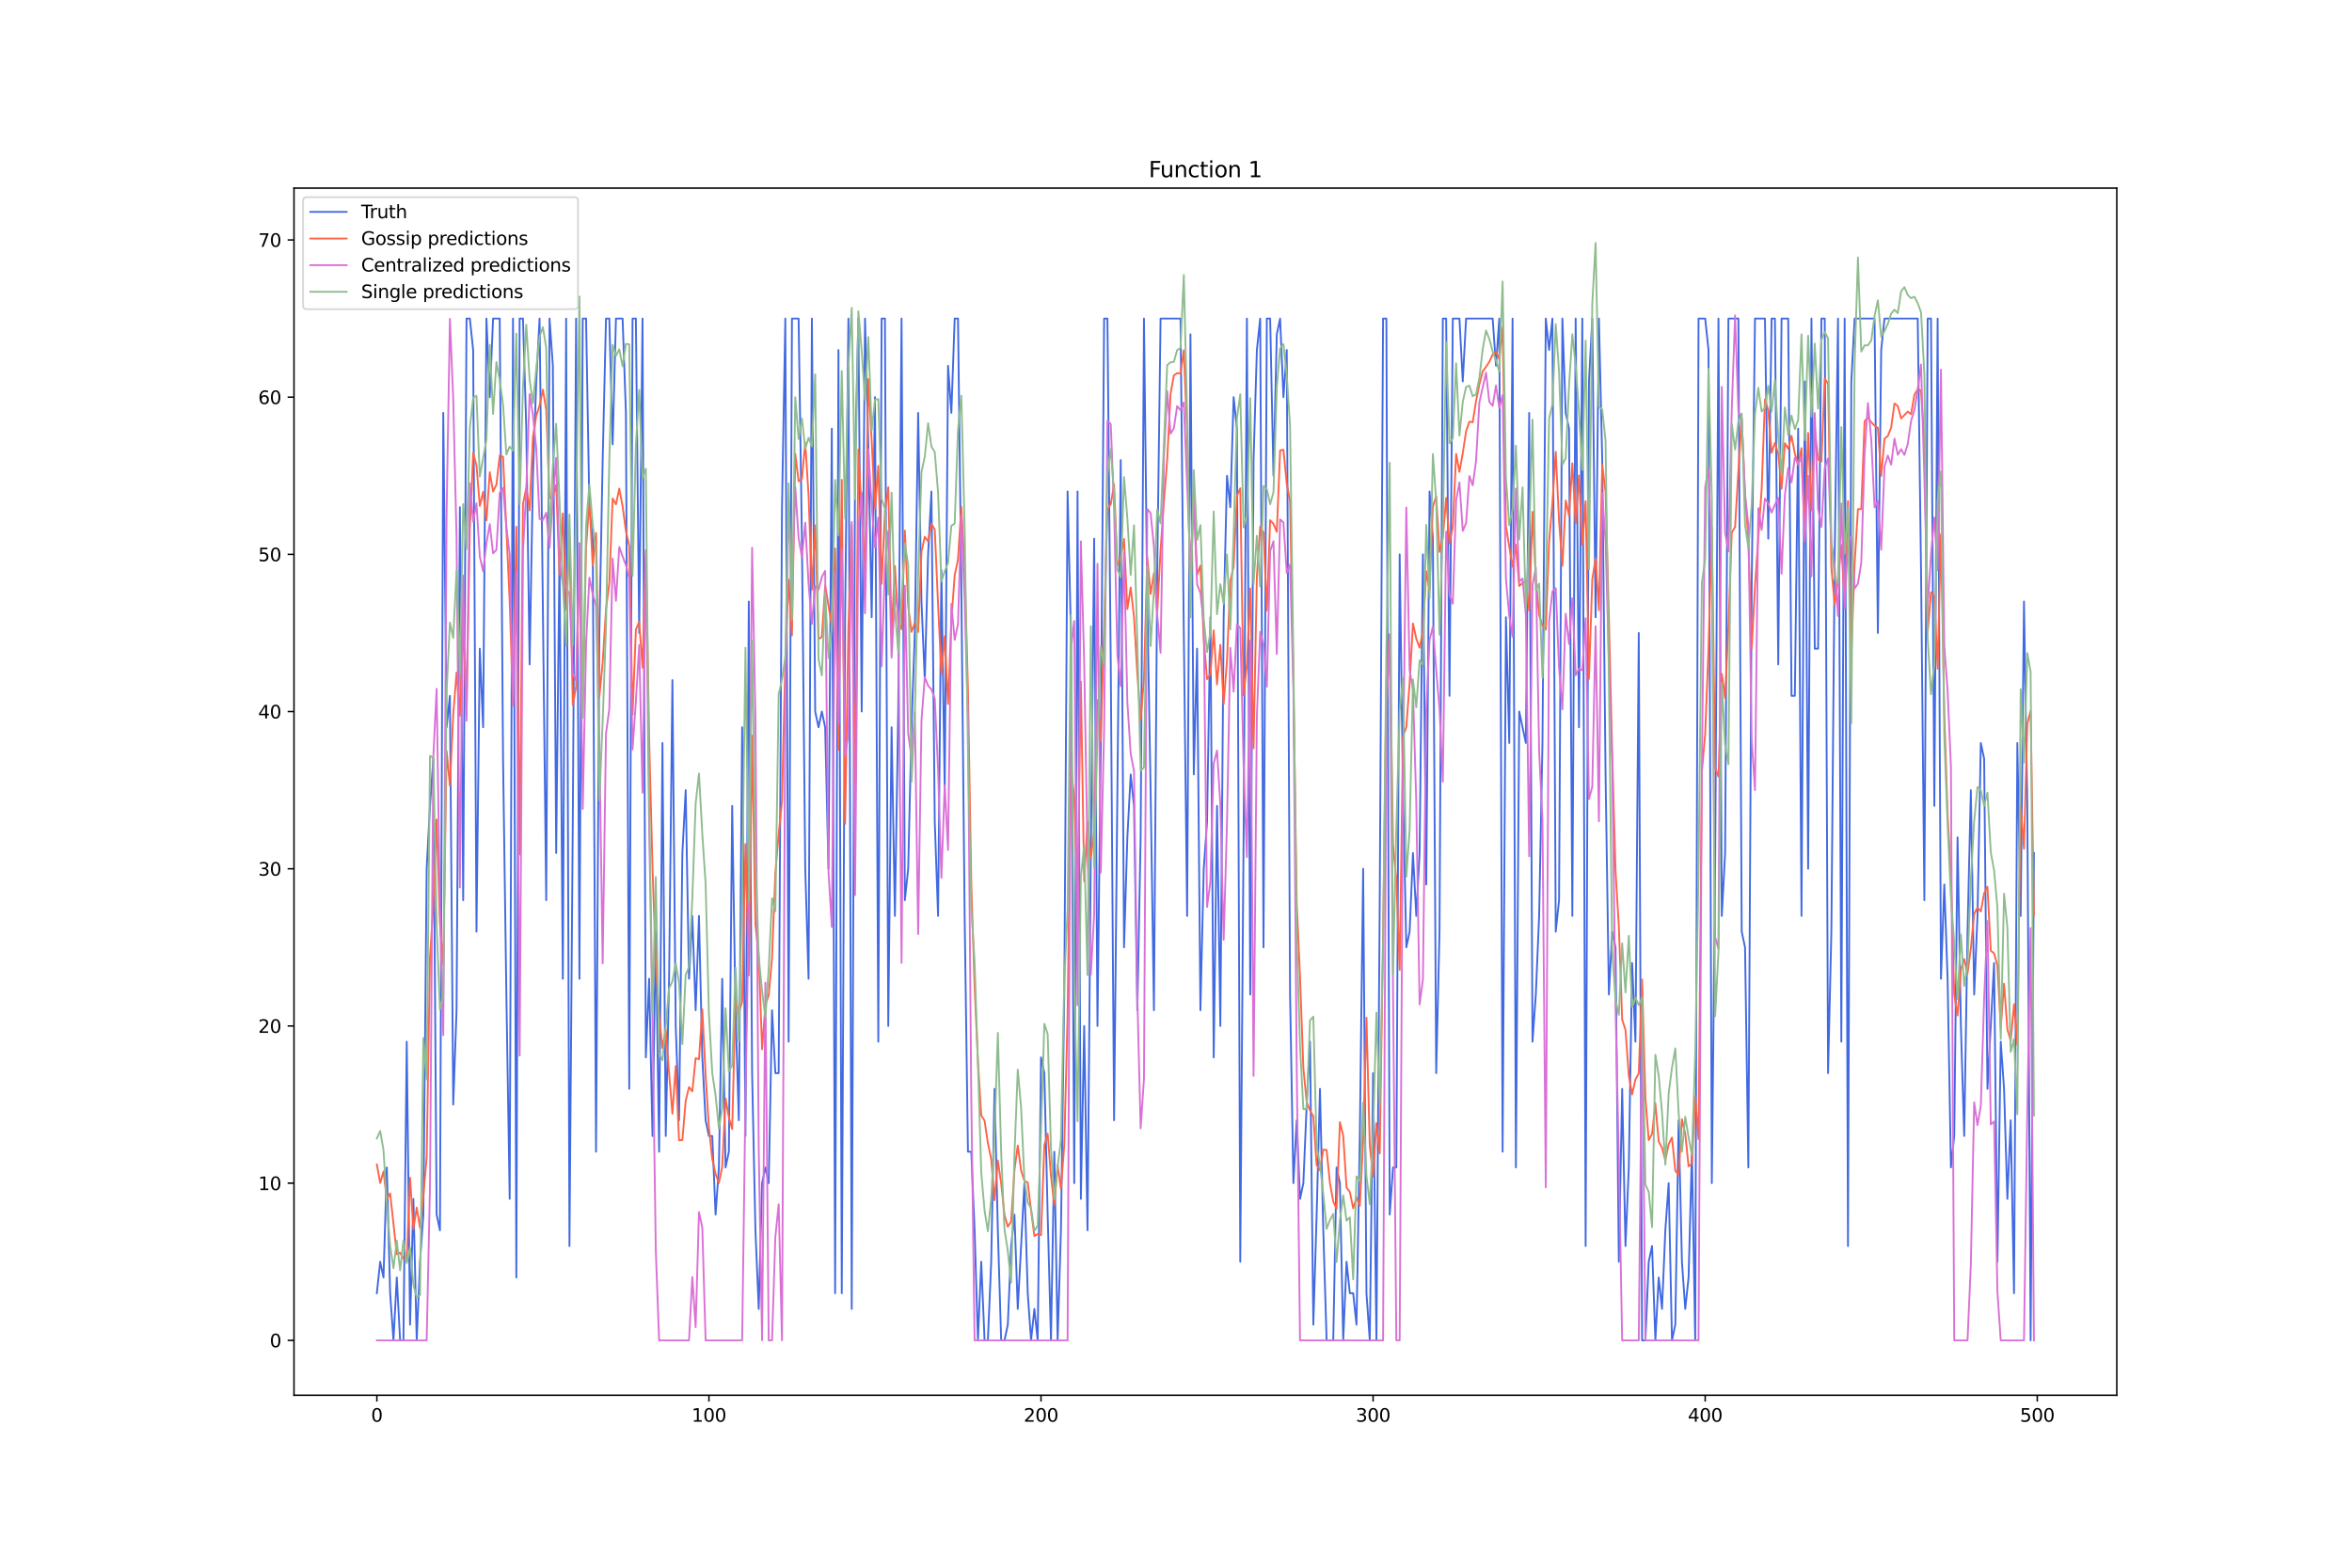 <?xml version="1.0" encoding="utf-8" standalone="no"?>
<!DOCTYPE svg PUBLIC "-//W3C//DTD SVG 1.1//EN"
  "http://www.w3.org/Graphics/SVG/1.1/DTD/svg11.dtd">
<svg xmlns:xlink="http://www.w3.org/1999/xlink" width="1296pt" height="864pt" viewBox="0 0 1296 864" xmlns="http://www.w3.org/2000/svg" version="1.1">
 <defs>
  <style type="text/css">*{stroke-linejoin: round; stroke-linecap: butt}</style>
 </defs>
 <g id="figure_1">
  <g id="patch_1">
   <path d="M 0 864 
L 1296 864 
L 1296 0 
L 0 0 
z
" style="fill: #ffffff"/>
  </g>
  <g id="axes_1">
   <g id="patch_2">
    <path d="M 162 768.96 
L 1166.4 768.96 
L 1166.4 103.68 
L 162 103.68 
z
" style="fill: #ffffff"/>
   </g>
   <g id="matplotlib.axis_1">
    <g id="xtick_1">
     <g id="line2d_1">
      <defs>
       <path id="mdcaf0f4204" d="M 0 0 
L 0 3.5 
" style="stroke: #000000; stroke-width: 0.8"/>
      </defs>
      <g>
       <use xlink:href="#mdcaf0f4204" x="207.655" y="768.96" style="stroke: #000000; stroke-width: 0.8"/>
      </g>
     </g>
     <g id="text_1">
      <!-- 0 -->
      <g transform="translate(204.473 783.558) scale(0.1 -0.1)">
       <defs>
        <path id="DejaVuSans-30" d="M 2034 4250 
Q 1547 4250 1301 3770 
Q 1056 3291 1056 2328 
Q 1056 1369 1301 889 
Q 1547 409 2034 409 
Q 2525 409 2770 889 
Q 3016 1369 3016 2328 
Q 3016 3291 2770 3770 
Q 2525 4250 2034 4250 
z
M 2034 4750 
Q 2819 4750 3233 4129 
Q 3647 3509 3647 2328 
Q 3647 1150 3233 529 
Q 2819 -91 2034 -91 
Q 1250 -91 836 529 
Q 422 1150 422 2328 
Q 422 3509 836 4129 
Q 1250 4750 2034 4750 
z
" transform="scale(0.016)"/>
       </defs>
       <use xlink:href="#DejaVuSans-30"/>
      </g>
     </g>
    </g>
    <g id="xtick_2">
     <g id="line2d_2">
      <g>
       <use xlink:href="#mdcaf0f4204" x="390.639" y="768.96" style="stroke: #000000; stroke-width: 0.8"/>
      </g>
     </g>
     <g id="text_2">
      <!-- 100 -->
      <g transform="translate(381.095 783.558) scale(0.1 -0.1)">
       <defs>
        <path id="DejaVuSans-31" d="M 794 531 
L 1825 531 
L 1825 4091 
L 703 3866 
L 703 4441 
L 1819 4666 
L 2450 4666 
L 2450 531 
L 3481 531 
L 3481 0 
L 794 0 
L 794 531 
z
" transform="scale(0.016)"/>
       </defs>
       <use xlink:href="#DejaVuSans-31"/>
       <use xlink:href="#DejaVuSans-30" x="63.623"/>
       <use xlink:href="#DejaVuSans-30" x="127.246"/>
      </g>
     </g>
    </g>
    <g id="xtick_3">
     <g id="line2d_3">
      <g>
       <use xlink:href="#mdcaf0f4204" x="573.623" y="768.96" style="stroke: #000000; stroke-width: 0.8"/>
      </g>
     </g>
     <g id="text_3">
      <!-- 200 -->
      <g transform="translate(564.079 783.558) scale(0.1 -0.1)">
       <defs>
        <path id="DejaVuSans-32" d="M 1228 531 
L 3431 531 
L 3431 0 
L 469 0 
L 469 531 
Q 828 903 1448 1529 
Q 2069 2156 2228 2338 
Q 2531 2678 2651 2914 
Q 2772 3150 2772 3378 
Q 2772 3750 2511 3984 
Q 2250 4219 1831 4219 
Q 1534 4219 1204 4116 
Q 875 4013 500 3803 
L 500 4441 
Q 881 4594 1212 4672 
Q 1544 4750 1819 4750 
Q 2544 4750 2975 4387 
Q 3406 4025 3406 3419 
Q 3406 3131 3298 2873 
Q 3191 2616 2906 2266 
Q 2828 2175 2409 1742 
Q 1991 1309 1228 531 
z
" transform="scale(0.016)"/>
       </defs>
       <use xlink:href="#DejaVuSans-32"/>
       <use xlink:href="#DejaVuSans-30" x="63.623"/>
       <use xlink:href="#DejaVuSans-30" x="127.246"/>
      </g>
     </g>
    </g>
    <g id="xtick_4">
     <g id="line2d_4">
      <g>
       <use xlink:href="#mdcaf0f4204" x="756.607" y="768.96" style="stroke: #000000; stroke-width: 0.8"/>
      </g>
     </g>
     <g id="text_4">
      <!-- 300 -->
      <g transform="translate(747.063 783.558) scale(0.1 -0.1)">
       <defs>
        <path id="DejaVuSans-33" d="M 2597 2516 
Q 3050 2419 3304 2112 
Q 3559 1806 3559 1356 
Q 3559 666 3084 287 
Q 2609 -91 1734 -91 
Q 1441 -91 1130 -33 
Q 819 25 488 141 
L 488 750 
Q 750 597 1062 519 
Q 1375 441 1716 441 
Q 2309 441 2620 675 
Q 2931 909 2931 1356 
Q 2931 1769 2642 2001 
Q 2353 2234 1838 2234 
L 1294 2234 
L 1294 2753 
L 1863 2753 
Q 2328 2753 2575 2939 
Q 2822 3125 2822 3475 
Q 2822 3834 2567 4026 
Q 2313 4219 1838 4219 
Q 1578 4219 1281 4162 
Q 984 4106 628 3988 
L 628 4550 
Q 988 4650 1302 4700 
Q 1616 4750 1894 4750 
Q 2613 4750 3031 4423 
Q 3450 4097 3450 3541 
Q 3450 3153 3228 2886 
Q 3006 2619 2597 2516 
z
" transform="scale(0.016)"/>
       </defs>
       <use xlink:href="#DejaVuSans-33"/>
       <use xlink:href="#DejaVuSans-30" x="63.623"/>
       <use xlink:href="#DejaVuSans-30" x="127.246"/>
      </g>
     </g>
    </g>
    <g id="xtick_5">
     <g id="line2d_5">
      <g>
       <use xlink:href="#mdcaf0f4204" x="939.591" y="768.96" style="stroke: #000000; stroke-width: 0.8"/>
      </g>
     </g>
     <g id="text_5">
      <!-- 400 -->
      <g transform="translate(930.047 783.558) scale(0.1 -0.1)">
       <defs>
        <path id="DejaVuSans-34" d="M 2419 4116 
L 825 1625 
L 2419 1625 
L 2419 4116 
z
M 2253 4666 
L 3047 4666 
L 3047 1625 
L 3713 1625 
L 3713 1100 
L 3047 1100 
L 3047 0 
L 2419 0 
L 2419 1100 
L 313 1100 
L 313 1709 
L 2253 4666 
z
" transform="scale(0.016)"/>
       </defs>
       <use xlink:href="#DejaVuSans-34"/>
       <use xlink:href="#DejaVuSans-30" x="63.623"/>
       <use xlink:href="#DejaVuSans-30" x="127.246"/>
      </g>
     </g>
    </g>
    <g id="xtick_6">
     <g id="line2d_6">
      <g>
       <use xlink:href="#mdcaf0f4204" x="1122.575" y="768.96" style="stroke: #000000; stroke-width: 0.8"/>
      </g>
     </g>
     <g id="text_6">
      <!-- 500 -->
      <g transform="translate(1113.032 783.558) scale(0.1 -0.1)">
       <defs>
        <path id="DejaVuSans-35" d="M 691 4666 
L 3169 4666 
L 3169 4134 
L 1269 4134 
L 1269 2991 
Q 1406 3038 1543 3061 
Q 1681 3084 1819 3084 
Q 2600 3084 3056 2656 
Q 3513 2228 3513 1497 
Q 3513 744 3044 326 
Q 2575 -91 1722 -91 
Q 1428 -91 1123 -41 
Q 819 9 494 109 
L 494 744 
Q 775 591 1075 516 
Q 1375 441 1709 441 
Q 2250 441 2565 725 
Q 2881 1009 2881 1497 
Q 2881 1984 2565 2268 
Q 2250 2553 1709 2553 
Q 1456 2553 1204 2497 
Q 953 2441 691 2322 
L 691 4666 
z
" transform="scale(0.016)"/>
       </defs>
       <use xlink:href="#DejaVuSans-35"/>
       <use xlink:href="#DejaVuSans-30" x="63.623"/>
       <use xlink:href="#DejaVuSans-30" x="127.246"/>
      </g>
     </g>
    </g>
   </g>
   <g id="matplotlib.axis_2">
    <g id="ytick_1">
     <g id="line2d_7">
      <defs>
       <path id="m1d6c74bc2e" d="M 0 0 
L -3.5 0 
" style="stroke: #000000; stroke-width: 0.8"/>
      </defs>
      <g>
       <use xlink:href="#m1d6c74bc2e" x="162" y="738.72" style="stroke: #000000; stroke-width: 0.8"/>
      </g>
     </g>
     <g id="text_7">
      <!-- 0 -->
      <g transform="translate(148.637 742.519) scale(0.1 -0.1)">
       <use xlink:href="#DejaVuSans-30"/>
      </g>
     </g>
    </g>
    <g id="ytick_2">
     <g id="line2d_8">
      <g>
       <use xlink:href="#m1d6c74bc2e" x="162" y="652.081" style="stroke: #000000; stroke-width: 0.8"/>
      </g>
     </g>
     <g id="text_8">
      <!-- 10 -->
      <g transform="translate(142.275 655.88) scale(0.1 -0.1)">
       <use xlink:href="#DejaVuSans-31"/>
       <use xlink:href="#DejaVuSans-30" x="63.623"/>
      </g>
     </g>
    </g>
    <g id="ytick_3">
     <g id="line2d_9">
      <g>
       <use xlink:href="#m1d6c74bc2e" x="162" y="565.442" style="stroke: #000000; stroke-width: 0.8"/>
      </g>
     </g>
     <g id="text_9">
      <!-- 20 -->
      <g transform="translate(142.275 569.241) scale(0.1 -0.1)">
       <use xlink:href="#DejaVuSans-32"/>
       <use xlink:href="#DejaVuSans-30" x="63.623"/>
      </g>
     </g>
    </g>
    <g id="ytick_4">
     <g id="line2d_10">
      <g>
       <use xlink:href="#m1d6c74bc2e" x="162" y="478.803" style="stroke: #000000; stroke-width: 0.8"/>
      </g>
     </g>
     <g id="text_10">
      <!-- 30 -->
      <g transform="translate(142.275 482.602) scale(0.1 -0.1)">
       <use xlink:href="#DejaVuSans-33"/>
       <use xlink:href="#DejaVuSans-30" x="63.623"/>
      </g>
     </g>
    </g>
    <g id="ytick_5">
     <g id="line2d_11">
      <g>
       <use xlink:href="#m1d6c74bc2e" x="162" y="392.164" style="stroke: #000000; stroke-width: 0.8"/>
      </g>
     </g>
     <g id="text_11">
      <!-- 40 -->
      <g transform="translate(142.275 395.963) scale(0.1 -0.1)">
       <use xlink:href="#DejaVuSans-34"/>
       <use xlink:href="#DejaVuSans-30" x="63.623"/>
      </g>
     </g>
    </g>
    <g id="ytick_6">
     <g id="line2d_12">
      <g>
       <use xlink:href="#m1d6c74bc2e" x="162" y="305.525" style="stroke: #000000; stroke-width: 0.8"/>
      </g>
     </g>
     <g id="text_12">
      <!-- 50 -->
      <g transform="translate(142.275 309.324) scale(0.1 -0.1)">
       <use xlink:href="#DejaVuSans-35"/>
       <use xlink:href="#DejaVuSans-30" x="63.623"/>
      </g>
     </g>
    </g>
    <g id="ytick_7">
     <g id="line2d_13">
      <g>
       <use xlink:href="#m1d6c74bc2e" x="162" y="218.886" style="stroke: #000000; stroke-width: 0.8"/>
      </g>
     </g>
     <g id="text_13">
      <!-- 60 -->
      <g transform="translate(142.275 222.685) scale(0.1 -0.1)">
       <defs>
        <path id="DejaVuSans-36" d="M 2113 2584 
Q 1688 2584 1439 2293 
Q 1191 2003 1191 1497 
Q 1191 994 1439 701 
Q 1688 409 2113 409 
Q 2538 409 2786 701 
Q 3034 994 3034 1497 
Q 3034 2003 2786 2293 
Q 2538 2584 2113 2584 
z
M 3366 4563 
L 3366 3988 
Q 3128 4100 2886 4159 
Q 2644 4219 2406 4219 
Q 1781 4219 1451 3797 
Q 1122 3375 1075 2522 
Q 1259 2794 1537 2939 
Q 1816 3084 2150 3084 
Q 2853 3084 3261 2657 
Q 3669 2231 3669 1497 
Q 3669 778 3244 343 
Q 2819 -91 2113 -91 
Q 1303 -91 875 529 
Q 447 1150 447 2328 
Q 447 3434 972 4092 
Q 1497 4750 2381 4750 
Q 2619 4750 2861 4703 
Q 3103 4656 3366 4563 
z
" transform="scale(0.016)"/>
       </defs>
       <use xlink:href="#DejaVuSans-36"/>
       <use xlink:href="#DejaVuSans-30" x="63.623"/>
      </g>
     </g>
    </g>
    <g id="ytick_8">
     <g id="line2d_14">
      <g>
       <use xlink:href="#m1d6c74bc2e" x="162" y="132.247" style="stroke: #000000; stroke-width: 0.8"/>
      </g>
     </g>
     <g id="text_14">
      <!-- 70 -->
      <g transform="translate(142.275 136.046) scale(0.1 -0.1)">
       <defs>
        <path id="DejaVuSans-37" d="M 525 4666 
L 3525 4666 
L 3525 4397 
L 1831 0 
L 1172 0 
L 2766 4134 
L 525 4134 
L 525 4666 
z
" transform="scale(0.016)"/>
       </defs>
       <use xlink:href="#DejaVuSans-37"/>
       <use xlink:href="#DejaVuSans-30" x="63.623"/>
      </g>
     </g>
    </g>
   </g>
   <g id="line2d_15">
    <path d="M 207.655 712.728 
L 209.484 695.4 
L 211.314 704.064 
L 213.144 643.417 
L 214.974 712.728 
L 216.804 738.72 
L 218.634 704.064 
L 220.463 738.72 
L 222.293 738.72 
L 224.123 574.106 
L 225.953 730.056 
L 227.783 660.745 
L 229.613 738.72 
L 231.442 695.4 
L 233.272 669.409 
L 235.102 478.803 
L 236.932 444.147 
L 238.762 418.156 
L 240.592 669.409 
L 242.422 678.073 
L 244.251 227.55 
L 246.081 400.828 
L 247.911 383.5 
L 249.741 608.761 
L 251.571 556.778 
L 253.401 279.533 
L 255.23 496.131 
L 257.06 175.566 
L 258.89 175.566 
L 260.72 192.894 
L 262.55 513.459 
L 264.38 357.508 
L 266.209 400.828 
L 268.039 175.566 
L 269.869 218.886 
L 271.699 175.566 
L 275.359 175.566 
L 277.189 418.156 
L 279.018 548.114 
L 280.848 660.745 
L 282.678 175.566 
L 284.508 704.064 
L 286.338 175.566 
L 288.168 175.566 
L 289.997 236.214 
L 291.827 366.172 
L 293.657 262.205 
L 295.487 210.222 
L 297.317 175.566 
L 300.976 496.131 
L 302.806 175.566 
L 304.636 201.558 
L 306.466 470.139 
L 308.296 305.525 
L 310.126 539.45 
L 311.956 175.566 
L 313.785 686.737 
L 315.615 452.811 
L 317.445 175.566 
L 319.275 539.45 
L 321.105 175.566 
L 322.935 175.566 
L 324.764 279.533 
L 326.594 296.861 
L 328.424 634.753 
L 330.254 348.844 
L 332.084 253.541 
L 333.914 175.566 
L 335.743 175.566 
L 337.573 244.878 
L 339.403 175.566 
L 343.063 175.566 
L 344.893 227.55 
L 346.723 600.098 
L 348.552 175.566 
L 350.382 175.566 
L 352.212 348.844 
L 354.042 175.566 
L 355.872 582.77 
L 357.702 539.45 
L 359.531 626.089 
L 361.361 513.459 
L 363.191 634.753 
L 365.021 409.492 
L 366.851 626.089 
L 368.681 539.45 
L 370.51 374.836 
L 372.34 565.442 
L 374.17 617.425 
L 376 470.139 
L 377.83 435.483 
L 379.66 539.45 
L 381.489 504.795 
L 383.319 556.778 
L 385.149 504.795 
L 386.979 582.77 
L 388.809 617.425 
L 390.639 626.089 
L 392.469 626.089 
L 394.298 669.409 
L 396.128 643.417 
L 397.958 539.45 
L 399.788 643.417 
L 401.618 634.753 
L 403.448 444.147 
L 405.277 556.778 
L 407.107 617.425 
L 408.937 400.828 
L 410.767 626.089 
L 412.597 331.517 
L 414.427 591.434 
L 416.256 678.073 
L 418.086 721.392 
L 419.916 652.081 
L 421.746 643.417 
L 423.576 652.081 
L 425.406 556.778 
L 427.236 591.434 
L 429.065 591.434 
L 430.895 279.533 
L 432.725 175.566 
L 434.555 574.106 
L 436.385 175.566 
L 440.044 175.566 
L 441.874 296.861 
L 443.704 478.803 
L 445.534 539.45 
L 447.364 175.566 
L 449.194 392.164 
L 451.023 400.828 
L 452.853 392.164 
L 454.683 400.828 
L 456.513 478.803 
L 458.343 236.214 
L 460.173 712.728 
L 462.003 192.894 
L 463.832 712.728 
L 465.662 340.18 
L 467.492 175.566 
L 469.322 721.392 
L 471.152 253.541 
L 472.982 175.566 
L 474.811 392.164 
L 476.641 175.566 
L 478.471 244.878 
L 480.301 340.18 
L 482.131 218.886 
L 483.961 574.106 
L 485.79 175.566 
L 487.62 175.566 
L 489.45 565.442 
L 491.28 400.828 
L 493.11 504.795 
L 494.94 392.164 
L 496.77 175.566 
L 498.599 496.131 
L 500.429 478.803 
L 502.259 400.828 
L 504.089 348.844 
L 505.919 227.55 
L 507.749 331.517 
L 509.578 374.836 
L 511.408 305.525 
L 513.238 270.869 
L 515.068 452.811 
L 516.898 504.795 
L 518.728 314.189 
L 520.557 435.483 
L 522.387 201.558 
L 524.217 227.55 
L 526.047 175.566 
L 527.877 175.566 
L 529.707 322.853 
L 531.536 504.795 
L 533.366 634.753 
L 535.196 634.753 
L 537.026 678.073 
L 538.856 738.72 
L 540.686 695.4 
L 542.516 738.72 
L 544.345 738.72 
L 546.175 695.4 
L 548.005 600.098 
L 549.835 678.073 
L 551.665 738.72 
L 553.495 738.72 
L 555.324 730.056 
L 557.154 686.737 
L 558.984 669.409 
L 560.814 721.392 
L 564.474 652.081 
L 566.303 712.728 
L 568.133 738.72 
L 569.963 721.392 
L 571.793 738.72 
L 573.623 582.77 
L 575.453 591.434 
L 577.283 669.409 
L 579.112 738.72 
L 580.942 634.753 
L 582.772 738.72 
L 584.602 678.073 
L 586.432 548.114 
L 588.262 270.869 
L 590.091 348.844 
L 591.921 652.081 
L 593.751 270.869 
L 595.581 660.745 
L 597.411 565.442 
L 599.241 678.073 
L 601.07 470.139 
L 602.9 296.861 
L 604.73 565.442 
L 606.56 409.492 
L 608.39 175.566 
L 610.22 175.566 
L 612.05 366.172 
L 613.879 617.425 
L 617.539 253.541 
L 619.369 522.122 
L 621.199 461.475 
L 623.029 426.819 
L 624.858 444.147 
L 626.688 556.778 
L 628.518 461.475 
L 630.348 175.566 
L 632.178 331.517 
L 634.008 435.483 
L 635.837 556.778 
L 637.667 314.189 
L 639.497 175.566 
L 650.476 175.566 
L 652.306 348.844 
L 654.136 504.795 
L 655.966 184.23 
L 657.796 426.819 
L 659.625 357.508 
L 661.455 556.778 
L 663.285 478.803 
L 665.115 452.811 
L 666.945 340.18 
L 668.775 582.77 
L 670.604 444.147 
L 672.434 565.442 
L 674.264 340.18 
L 676.094 262.205 
L 677.924 279.533 
L 679.754 218.886 
L 681.583 236.214 
L 683.413 695.4 
L 685.243 461.475 
L 687.073 175.566 
L 688.903 548.114 
L 690.733 253.541 
L 692.563 192.894 
L 694.392 175.566 
L 696.222 522.122 
L 698.052 175.566 
L 699.882 175.566 
L 701.712 262.205 
L 703.542 184.23 
L 705.371 175.566 
L 707.201 218.886 
L 709.031 192.894 
L 710.861 548.114 
L 712.691 652.081 
L 714.521 617.425 
L 716.35 660.745 
L 718.18 652.081 
L 720.01 608.761 
L 721.84 574.106 
L 723.67 730.056 
L 725.5 669.409 
L 727.33 600.098 
L 729.159 678.073 
L 730.989 738.72 
L 734.649 738.72 
L 736.479 643.417 
L 738.309 652.081 
L 740.138 738.72 
L 741.968 695.4 
L 743.798 712.728 
L 745.628 712.728 
L 747.458 730.056 
L 749.288 626.089 
L 751.117 478.803 
L 752.947 712.728 
L 754.777 738.72 
L 756.607 591.434 
L 758.437 738.72 
L 760.267 496.131 
L 762.097 175.566 
L 763.926 175.566 
L 765.756 669.409 
L 767.586 643.417 
L 769.416 643.417 
L 771.246 305.525 
L 773.076 435.483 
L 774.905 522.122 
L 776.735 513.459 
L 778.565 470.139 
L 780.395 504.795 
L 782.225 470.139 
L 784.055 305.525 
L 785.884 487.467 
L 787.714 270.869 
L 789.544 296.861 
L 791.374 591.434 
L 793.204 513.459 
L 795.034 175.566 
L 796.864 175.566 
L 798.693 383.5 
L 800.523 175.566 
L 804.183 175.566 
L 806.013 210.222 
L 807.843 175.566 
L 822.481 175.566 
L 824.311 201.558 
L 826.141 175.566 
L 827.971 634.753 
L 829.801 340.18 
L 831.63 409.492 
L 833.46 175.566 
L 835.29 643.417 
L 837.12 392.164 
L 840.78 409.492 
L 842.61 227.55 
L 844.439 574.106 
L 846.269 548.114 
L 848.099 504.795 
L 849.929 409.492 
L 851.759 175.566 
L 853.589 192.894 
L 855.418 175.566 
L 857.248 513.459 
L 859.078 496.131 
L 860.908 175.566 
L 862.738 227.55 
L 864.568 236.214 
L 866.397 504.795 
L 868.227 175.566 
L 870.057 400.828 
L 871.887 175.566 
L 873.717 686.737 
L 875.547 210.222 
L 877.377 175.566 
L 879.206 340.18 
L 881.036 175.566 
L 882.866 253.541 
L 884.696 426.819 
L 886.526 548.114 
L 888.356 513.459 
L 890.185 522.122 
L 892.015 695.4 
L 893.845 600.098 
L 895.675 686.737 
L 897.505 643.417 
L 899.335 530.786 
L 901.164 574.106 
L 902.994 348.844 
L 904.824 738.72 
L 906.654 738.72 
L 908.484 695.4 
L 910.314 686.737 
L 912.144 738.72 
L 913.973 704.064 
L 915.803 721.392 
L 917.633 678.073 
L 919.463 652.081 
L 921.293 738.72 
L 923.123 730.056 
L 924.952 617.425 
L 926.782 695.4 
L 928.612 721.392 
L 930.442 704.064 
L 932.272 634.753 
L 934.102 738.72 
L 935.931 175.566 
L 939.591 175.566 
L 941.421 192.894 
L 943.251 652.081 
L 945.081 478.803 
L 946.911 175.566 
L 948.74 504.795 
L 950.57 470.139 
L 952.4 175.566 
L 957.89 175.566 
L 959.719 513.459 
L 961.549 522.122 
L 963.379 643.417 
L 965.209 322.853 
L 967.039 175.566 
L 972.528 175.566 
L 974.358 296.861 
L 976.188 175.566 
L 978.018 175.566 
L 979.848 366.172 
L 981.678 175.566 
L 985.337 175.566 
L 987.167 383.5 
L 988.997 383.5 
L 990.827 236.214 
L 992.657 504.795 
L 994.486 210.222 
L 996.316 478.803 
L 998.146 175.566 
L 999.976 357.508 
L 1001.806 357.508 
L 1003.636 175.566 
L 1005.465 175.566 
L 1007.295 591.434 
L 1009.125 513.459 
L 1010.955 305.525 
L 1012.785 175.566 
L 1014.615 574.106 
L 1016.444 175.566 
L 1018.274 686.737 
L 1020.104 210.222 
L 1021.934 175.566 
L 1032.913 175.566 
L 1034.743 348.844 
L 1036.573 192.894 
L 1038.403 175.566 
L 1056.701 175.566 
L 1058.531 314.189 
L 1060.361 496.131 
L 1062.191 175.566 
L 1064.02 175.566 
L 1065.85 444.147 
L 1067.68 175.566 
L 1069.51 539.45 
L 1071.34 487.467 
L 1073.17 539.45 
L 1074.999 643.417 
L 1076.829 626.089 
L 1078.659 461.475 
L 1080.489 565.442 
L 1082.319 626.089 
L 1084.149 513.459 
L 1085.978 435.483 
L 1087.808 548.114 
L 1089.638 504.795 
L 1091.468 409.492 
L 1093.298 418.156 
L 1095.128 600.098 
L 1098.787 530.786 
L 1100.617 695.4 
L 1102.447 574.106 
L 1104.277 600.098 
L 1106.107 660.745 
L 1107.937 617.425 
L 1109.766 712.728 
L 1111.596 409.492 
L 1113.426 504.795 
L 1115.256 331.517 
L 1117.086 444.147 
L 1118.916 738.72 
L 1120.745 470.139 
L 1120.745 470.139 
" clip-path="url(#pc3257d5b91)" style="fill: none; stroke: #4169e1; stroke-linecap: square"/>
   </g>
   <g id="line2d_16">
    <path d="M 207.655 641.778 
L 209.484 651.978 
L 211.314 645.625 
L 213.144 660.959 
L 214.974 657.684 
L 218.634 691.237 
L 220.463 690.365 
L 222.293 693.779 
L 224.123 694.403 
L 225.953 649.087 
L 227.783 677.498 
L 229.613 665.519 
L 231.442 676.665 
L 233.272 659.261 
L 235.102 637.725 
L 236.932 527.462 
L 238.762 499.605 
L 240.592 451.673 
L 242.422 509.11 
L 244.251 531.765 
L 246.081 413.895 
L 247.911 432.977 
L 249.741 394.062 
L 251.571 370.632 
L 253.401 394.413 
L 255.23 344.604 
L 257.06 394.157 
L 258.89 291.677 
L 260.72 249.704 
L 262.55 256.469 
L 264.38 278.831 
L 266.209 271.062 
L 268.039 286.844 
L 269.869 260.252 
L 271.699 270.911 
L 273.529 267.12 
L 275.359 251.042 
L 277.189 251.74 
L 280.848 331.601 
L 282.678 388.718 
L 284.508 290.32 
L 286.338 470.871 
L 288.168 277.735 
L 289.997 268.859 
L 291.827 281.285 
L 293.657 240.68 
L 295.487 229.13 
L 297.317 223.466 
L 299.147 214.748 
L 300.976 225.796 
L 302.806 274.562 
L 304.636 273.965 
L 306.466 267.127 
L 308.296 316.612 
L 310.126 282.982 
L 311.956 335.811 
L 313.785 297.577 
L 315.615 388.545 
L 317.445 378.45 
L 319.275 310.963 
L 321.105 391.585 
L 322.935 301.787 
L 324.764 275.625 
L 326.594 311.676 
L 328.424 293.681 
L 330.254 384.006 
L 332.084 365.114 
L 333.914 335.813 
L 335.743 321.336 
L 337.573 274.739 
L 339.403 277.929 
L 341.233 269.311 
L 343.063 278.964 
L 344.893 292.624 
L 346.723 300.846 
L 348.552 393.81 
L 350.382 347.003 
L 352.212 342.659 
L 354.042 368.042 
L 355.872 303.167 
L 357.702 407.31 
L 359.531 477.777 
L 361.361 530.787 
L 363.191 559.557 
L 365.021 577.63 
L 366.851 567.246 
L 368.681 591.518 
L 370.51 613.786 
L 372.34 587.53 
L 374.17 628.426 
L 376 628.282 
L 377.83 606.686 
L 379.66 599.124 
L 381.489 601.473 
L 383.319 583.167 
L 385.149 583.773 
L 386.979 556.371 
L 388.809 592.411 
L 390.639 621.687 
L 392.469 638.745 
L 394.298 647.08 
L 396.128 652.018 
L 397.958 643.025 
L 399.788 605.393 
L 401.618 615.82 
L 403.448 622.287 
L 405.277 551.073 
L 407.107 557.977 
L 408.937 552.141 
L 410.767 465.207 
L 412.597 537.593 
L 414.427 405.444 
L 416.256 509.514 
L 418.086 526.824 
L 419.916 578.29 
L 421.746 553.709 
L 423.576 548.564 
L 425.406 527.962 
L 427.236 480.992 
L 429.065 459.825 
L 430.895 441.563 
L 432.725 363.948 
L 434.555 319.475 
L 436.385 350.232 
L 438.215 250.033 
L 440.044 265.212 
L 441.874 263.904 
L 443.704 244.04 
L 445.534 272.958 
L 447.364 324.951 
L 449.194 289.54 
L 451.023 352.171 
L 452.853 351.08 
L 454.683 322.571 
L 458.343 344.923 
L 460.173 302.303 
L 462.003 413.255 
L 463.832 264.448 
L 465.662 454.05 
L 467.492 346.204 
L 469.322 289.647 
L 471.152 442.415 
L 472.982 247.667 
L 476.641 317.207 
L 478.471 208.88 
L 480.301 242.831 
L 482.131 280.132 
L 483.961 256.727 
L 485.79 321.73 
L 487.62 281.734 
L 489.45 268.538 
L 491.28 349.726 
L 493.11 311.987 
L 494.94 343.117 
L 496.77 346.66 
L 498.599 292.402 
L 500.429 334.175 
L 502.259 348.214 
L 504.089 343.272 
L 505.919 348.28 
L 507.749 303.986 
L 509.578 295.869 
L 511.408 298.339 
L 513.238 288.65 
L 515.068 291.902 
L 516.898 333.187 
L 518.728 371.467 
L 520.557 350.623 
L 522.387 387.969 
L 524.217 342.089 
L 526.047 317.05 
L 527.877 308.256 
L 529.707 279.271 
L 531.536 312.027 
L 533.366 379.9 
L 535.196 486.577 
L 537.026 543.816 
L 538.856 584.748 
L 540.686 614.705 
L 542.516 617.676 
L 544.345 629.979 
L 546.175 638.804 
L 548.005 661.495 
L 549.835 639.6 
L 551.665 652.203 
L 553.495 669.582 
L 555.324 676.071 
L 557.154 673.195 
L 558.984 644.924 
L 560.814 631.358 
L 562.644 645.089 
L 564.474 650.84 
L 566.303 651.737 
L 568.133 667.08 
L 569.963 681.221 
L 571.793 680.099 
L 573.623 680.693 
L 575.453 631.089 
L 577.283 624.818 
L 579.112 648.169 
L 580.942 664.262 
L 582.772 642.002 
L 584.602 655.357 
L 586.432 630.987 
L 588.262 559.955 
L 590.091 422.683 
L 591.921 439.74 
L 593.751 493.992 
L 595.581 375.604 
L 597.411 485.676 
L 599.241 452.927 
L 601.07 472.842 
L 602.9 457.63 
L 604.73 385.855 
L 606.56 408.189 
L 610.22 280.696 
L 612.05 277.865 
L 613.879 266.991 
L 615.709 311.754 
L 617.539 307.257 
L 619.369 297.061 
L 621.199 335.679 
L 623.029 323.767 
L 624.858 339.916 
L 626.688 371.503 
L 628.518 396.791 
L 630.348 374.329 
L 632.178 307.118 
L 634.008 327.357 
L 635.837 315.892 
L 637.667 337.344 
L 639.497 303.227 
L 641.327 276.786 
L 643.157 253.214 
L 644.987 217.146 
L 646.817 206.891 
L 648.646 205.649 
L 650.476 205.808 
L 652.306 193.046 
L 654.136 238.547 
L 655.966 329.151 
L 657.796 270.55 
L 659.625 316.734 
L 661.455 311.718 
L 663.285 352.388 
L 665.115 374.293 
L 666.945 371.724 
L 668.775 347.398 
L 670.604 377.244 
L 672.434 355.369 
L 674.264 388.077 
L 676.094 364.03 
L 677.924 320.265 
L 679.754 312.257 
L 681.583 273.26 
L 683.413 269.11 
L 685.243 383.311 
L 687.073 366.062 
L 688.903 324.279 
L 690.733 412.395 
L 692.563 317.703 
L 694.392 290.191 
L 696.222 293.508 
L 698.052 336.431 
L 699.882 286.693 
L 701.712 288.712 
L 703.542 293.12 
L 705.371 248.254 
L 707.201 247.853 
L 709.031 266.744 
L 710.861 276.253 
L 712.691 375.711 
L 714.521 498.066 
L 716.35 538.539 
L 718.18 588.736 
L 720.01 607.318 
L 721.84 612.075 
L 723.67 615.112 
L 725.5 642.031 
L 727.33 645.062 
L 729.159 633.565 
L 730.989 633.82 
L 732.819 652.062 
L 734.649 662.192 
L 736.479 666.325 
L 738.309 618.416 
L 740.138 625.844 
L 741.968 654.464 
L 743.798 656.925 
L 745.628 665.935 
L 747.458 660.023 
L 749.288 664.566 
L 751.117 628.905 
L 752.947 560.864 
L 754.777 631.436 
L 756.607 648.309 
L 758.437 619.037 
L 760.267 635.69 
L 762.097 516.234 
L 763.926 376.47 
L 765.756 349.501 
L 767.586 465.77 
L 769.416 484.531 
L 771.246 534.521 
L 773.076 406.002 
L 774.905 400.697 
L 776.735 376.393 
L 778.565 343.622 
L 780.395 351.966 
L 782.225 357.004 
L 784.055 348.104 
L 785.884 314.875 
L 787.714 325.244 
L 789.544 279.072 
L 791.374 273.566 
L 793.204 304.133 
L 795.034 296.301 
L 796.864 274.409 
L 798.693 299.582 
L 800.523 290.262 
L 802.353 250.208 
L 804.183 260.067 
L 806.013 249.772 
L 807.843 237.695 
L 809.672 232.376 
L 811.502 232.74 
L 813.332 220.91 
L 815.162 211.873 
L 816.992 204.686 
L 818.822 202.205 
L 820.651 199.377 
L 822.481 195.393 
L 824.311 193.706 
L 826.141 197.949 
L 827.971 180.499 
L 829.801 290.151 
L 833.46 312.308 
L 835.29 300.191 
L 837.12 322.96 
L 838.95 321.374 
L 840.78 319.953 
L 842.61 336.532 
L 844.439 282.07 
L 846.269 319.417 
L 848.099 338.976 
L 849.929 344.758 
L 851.759 346.996 
L 853.589 298.588 
L 855.418 277.007 
L 857.248 249.035 
L 859.078 287.396 
L 860.908 311.814 
L 862.738 275.872 
L 864.568 284.099 
L 866.397 255.313 
L 868.227 288.384 
L 870.057 262.046 
L 871.887 300.163 
L 873.717 276.19 
L 875.547 374.115 
L 877.377 319.38 
L 879.206 307.735 
L 881.036 336.304 
L 882.866 256.203 
L 884.696 271.069 
L 886.526 340.314 
L 888.356 414.975 
L 890.185 480.19 
L 892.015 510.521 
L 893.845 561.872 
L 895.675 567.623 
L 897.505 592.837 
L 899.335 603.156 
L 901.164 594.941 
L 902.994 591.592 
L 904.824 539.828 
L 906.654 605.147 
L 908.484 628.331 
L 910.314 624.972 
L 912.144 608.123 
L 913.973 629.145 
L 915.803 632.529 
L 917.633 639.381 
L 919.463 630.545 
L 921.293 626.925 
L 923.123 645.237 
L 924.952 647.634 
L 926.782 616.817 
L 928.612 624.95 
L 930.442 642.806 
L 932.272 641.166 
L 934.102 604.545 
L 935.931 627.763 
L 937.761 425.446 
L 939.591 404.393 
L 941.421 357.392 
L 943.251 290.46 
L 945.081 423.318 
L 946.911 428.051 
L 948.74 371.367 
L 950.57 384.748 
L 952.4 345.162 
L 954.23 293.508 
L 956.06 290.459 
L 957.89 259.34 
L 959.719 230.761 
L 961.549 272.396 
L 963.379 297.643 
L 965.209 357.321 
L 967.039 322.953 
L 970.698 269.614 
L 972.528 220.167 
L 974.358 226.302 
L 976.188 249.557 
L 978.018 244.117 
L 979.848 249.921 
L 981.678 269.371 
L 983.507 244.241 
L 985.337 247.332 
L 987.167 240.171 
L 988.997 249.991 
L 990.827 256.261 
L 992.657 246.943 
L 994.486 292.848 
L 996.316 238.581 
L 998.146 281.281 
L 999.976 236.352 
L 1001.806 253.289 
L 1003.636 254.317 
L 1005.465 208.712 
L 1007.295 211.396 
L 1009.125 312.891 
L 1010.955 333.323 
L 1012.785 318.9 
L 1014.615 300.382 
L 1016.444 332.473 
L 1018.274 276.162 
L 1020.104 360.145 
L 1021.934 310.736 
L 1023.764 280.596 
L 1025.594 280.557 
L 1027.424 232.117 
L 1029.253 230.126 
L 1031.083 232.656 
L 1032.913 234.586 
L 1034.743 235.804 
L 1036.573 262.294 
L 1038.403 241.774 
L 1040.232 240.277 
L 1042.062 235.651 
L 1043.892 222.357 
L 1045.722 223.758 
L 1047.552 230.623 
L 1051.211 226.869 
L 1053.041 228.256 
L 1054.871 217.612 
L 1056.701 214.495 
L 1058.531 215.427 
L 1060.361 243.352 
L 1062.191 348.399 
L 1064.02 326.404 
L 1065.85 328.513 
L 1067.68 368.549 
L 1069.51 294.418 
L 1071.34 392.927 
L 1073.17 449.13 
L 1074.999 481.744 
L 1076.829 548.273 
L 1078.659 559.637 
L 1080.489 534.305 
L 1082.319 528.646 
L 1084.149 536.489 
L 1085.978 522.56 
L 1087.808 503.656 
L 1089.638 500.082 
L 1091.468 502.359 
L 1093.298 492.351 
L 1095.128 488.701 
L 1096.958 523.947 
L 1098.787 525.412 
L 1100.617 532.155 
L 1102.447 566.405 
L 1104.277 542.14 
L 1106.107 567.328 
L 1107.937 573.649 
L 1109.766 553.498 
L 1111.596 575.904 
L 1113.426 443.418 
L 1115.256 467.778 
L 1117.086 398.967 
L 1118.916 391.762 
L 1120.745 504.537 
L 1120.745 504.537 
" clip-path="url(#pc3257d5b91)" style="fill: none; stroke: #ff6347; stroke-linecap: square"/>
   </g>
   <g id="line2d_17">
    <path d="M 207.655 738.72 
L 235.102 738.72 
L 236.932 653.817 
L 238.762 417.371 
L 240.592 379.645 
L 242.422 501.856 
L 244.251 570.549 
L 246.081 282.9 
L 247.911 175.714 
L 249.741 219.882 
L 251.571 296.358 
L 253.401 489.112 
L 255.23 317.239 
L 257.06 397.183 
L 258.89 266.341 
L 260.72 287.598 
L 262.55 277.405 
L 264.38 306.712 
L 266.209 314.906 
L 268.039 299.422 
L 269.869 288.876 
L 271.699 304.966 
L 273.529 303.059 
L 275.359 271.601 
L 277.189 268.912 
L 279.018 290.369 
L 280.848 305.565 
L 282.678 388.425 
L 284.508 315.237 
L 286.338 581.741 
L 288.168 304.231 
L 289.997 269.442 
L 291.827 217.229 
L 293.657 228.807 
L 295.487 246.996 
L 297.317 286.053 
L 299.147 286.609 
L 300.976 282.595 
L 302.806 301.937 
L 304.636 275.2 
L 306.466 252.33 
L 308.296 309.387 
L 310.126 321.803 
L 311.956 323.957 
L 313.785 327.562 
L 315.615 371.322 
L 317.445 375.055 
L 319.275 299.305 
L 321.105 445.865 
L 322.935 355.031 
L 324.764 318.346 
L 326.594 327.491 
L 328.424 333.877 
L 330.254 408.714 
L 332.084 530.989 
L 333.914 404.329 
L 335.743 390.79 
L 337.573 307.856 
L 339.403 331.178 
L 341.233 301.444 
L 343.063 306.656 
L 344.893 311.466 
L 346.723 318.517 
L 348.552 413.049 
L 350.382 386.455 
L 352.212 355.499 
L 354.042 436.858 
L 355.872 306.656 
L 357.702 455.889 
L 359.531 562.475 
L 361.361 689.184 
L 363.191 738.72 
L 379.66 738.72 
L 381.489 703.802 
L 383.319 731.455 
L 385.149 668.058 
L 386.979 676.596 
L 388.809 738.72 
L 408.937 738.72 
L 410.767 605.361 
L 412.597 504.157 
L 414.427 301.857 
L 416.256 395.439 
L 418.086 633.798 
L 419.916 738.616 
L 421.746 541.578 
L 423.576 738.72 
L 425.406 738.72 
L 427.236 681.774 
L 429.065 663.69 
L 430.895 738.72 
L 432.725 381.962 
L 434.555 276.626 
L 436.385 326.813 
L 438.215 268.439 
L 440.044 296.507 
L 441.874 307.164 
L 443.704 288.1 
L 445.534 321.717 
L 447.364 343.879 
L 449.194 322.934 
L 451.023 325.114 
L 452.853 318.017 
L 454.683 314.613 
L 456.513 480.368 
L 458.343 510.898 
L 460.173 315.555 
L 462.003 398.674 
L 463.832 302.535 
L 465.662 416.832 
L 467.492 404.271 
L 469.322 287.708 
L 471.152 493.309 
L 472.982 291.567 
L 474.811 271.399 
L 476.641 338.039 
L 478.471 247.631 
L 480.301 278.47 
L 482.131 301.687 
L 483.961 285.207 
L 485.79 367.216 
L 487.62 312.472 
L 489.45 292.629 
L 491.28 362.483 
L 493.11 328.396 
L 494.94 336.784 
L 496.77 530.698 
L 498.599 322.803 
L 500.429 404.228 
L 502.259 417.867 
L 504.089 392.331 
L 505.919 514.769 
L 507.749 397.262 
L 509.578 373.264 
L 511.408 377.905 
L 513.238 379.979 
L 515.068 385.004 
L 516.898 424.096 
L 518.728 483.832 
L 520.557 432.789 
L 522.387 468.449 
L 524.217 332.817 
L 526.047 352.659 
L 527.877 344.125 
L 529.707 283.986 
L 531.536 330.684 
L 533.366 396.574 
L 535.196 604.805 
L 537.026 738.72 
L 588.262 738.72 
L 590.091 357.822 
L 591.921 342.267 
L 593.751 553.94 
L 595.581 298.343 
L 597.411 365.289 
L 599.241 469.513 
L 601.07 537.093 
L 602.9 504.077 
L 604.73 310.719 
L 606.56 480.918 
L 608.39 401.867 
L 610.22 231.872 
L 612.05 233.75 
L 613.879 279.977 
L 615.709 361.02 
L 617.539 378.123 
L 619.369 304.522 
L 621.199 387.006 
L 623.029 415.37 
L 624.858 424.939 
L 626.688 548.879 
L 628.518 621.856 
L 630.348 594.567 
L 632.178 280.531 
L 634.008 282.77 
L 635.837 301.351 
L 637.667 338.93 
L 639.497 359.762 
L 641.327 252.366 
L 643.157 215.605 
L 644.987 239.005 
L 646.817 236.047 
L 648.646 223.789 
L 650.476 226.042 
L 652.306 221.86 
L 655.966 312.126 
L 657.796 274.889 
L 659.625 322.076 
L 661.455 326.811 
L 663.285 343.299 
L 665.115 499.896 
L 666.945 485.953 
L 668.775 420.827 
L 670.604 413.624 
L 672.434 443.193 
L 674.264 517.973 
L 676.094 454.03 
L 677.924 357.096 
L 679.754 381.242 
L 681.583 343.982 
L 683.413 346.185 
L 685.243 420.901 
L 687.073 472.381 
L 688.903 353.107 
L 690.733 592.938 
L 692.563 394.783 
L 694.392 348.196 
L 696.222 355.151 
L 698.052 378.453 
L 699.882 303.75 
L 701.712 298.226 
L 703.542 360.471 
L 705.371 286.249 
L 707.201 287.904 
L 709.031 315.772 
L 710.861 311.158 
L 712.691 378.307 
L 714.521 587.79 
L 716.35 738.72 
L 762.097 738.72 
L 763.926 392.06 
L 765.756 350.341 
L 769.416 738.72 
L 771.246 738.72 
L 773.076 425.117 
L 774.905 279.688 
L 776.735 369.412 
L 778.565 380.193 
L 780.395 442.165 
L 782.225 553.585 
L 784.055 539.801 
L 785.884 391.623 
L 787.714 352.614 
L 789.544 345.358 
L 791.374 369.162 
L 793.204 390.815 
L 795.034 430.85 
L 796.864 292.979 
L 798.693 327.739 
L 800.523 332.694 
L 802.353 275.851 
L 804.183 265.854 
L 806.013 292.615 
L 807.843 288.31 
L 809.672 262.362 
L 811.502 267.488 
L 813.332 254.024 
L 815.162 221.763 
L 818.822 205.427 
L 820.651 221.403 
L 822.481 223.644 
L 824.311 212.456 
L 826.141 224.939 
L 827.971 217.786 
L 829.801 318.971 
L 831.63 339.559 
L 833.46 350.924 
L 835.29 269.261 
L 837.12 320.487 
L 838.95 318.856 
L 840.78 339.026 
L 842.61 471.97 
L 844.439 322.373 
L 846.269 312.769 
L 848.099 414.192 
L 849.929 451.963 
L 851.759 654.365 
L 853.589 342.597 
L 855.418 325.934 
L 857.248 324.181 
L 859.078 368.196 
L 860.908 390.915 
L 862.738 338.219 
L 864.568 354.95 
L 866.397 329.716 
L 868.227 372.172 
L 870.057 368.506 
L 871.887 369.409 
L 873.717 340.721 
L 875.547 440.364 
L 877.377 433.598 
L 879.206 345.166 
L 881.036 452.676 
L 882.866 271.769 
L 884.696 298.156 
L 886.526 364.718 
L 888.356 421.157 
L 890.185 554.702 
L 892.015 638.654 
L 893.845 738.72 
L 902.994 738.72 
L 904.824 558.333 
L 906.654 738.72 
L 935.931 738.72 
L 937.761 423.528 
L 939.591 268.525 
L 941.421 257.933 
L 943.251 310.507 
L 945.081 516.482 
L 946.911 522.978 
L 948.74 213.224 
L 950.57 293.468 
L 952.4 303.942 
L 954.23 225.823 
L 956.06 173.874 
L 957.89 226.68 
L 959.719 231.484 
L 961.549 272.43 
L 963.379 289.66 
L 965.209 407.608 
L 967.039 435.471 
L 968.869 280.059 
L 970.698 292.05 
L 972.528 274.816 
L 974.358 277.322 
L 976.188 282.542 
L 978.018 278.15 
L 979.848 274.359 
L 981.678 316.195 
L 983.507 272.88 
L 985.337 257.897 
L 987.167 265.805 
L 988.997 252.215 
L 990.827 255.731 
L 992.657 251.947 
L 994.486 298.445 
L 996.316 262.177 
L 998.146 317.598 
L 999.976 227.655 
L 1001.806 280.495 
L 1003.636 290.43 
L 1005.465 257.945 
L 1007.295 252.648 
L 1009.125 299.136 
L 1010.955 312.114 
L 1012.785 339.454 
L 1014.615 277.487 
L 1016.444 335.409 
L 1018.274 297.48 
L 1020.104 295.887 
L 1021.934 324.382 
L 1023.764 321.646 
L 1025.594 310.22 
L 1027.424 250.697 
L 1029.253 222.142 
L 1031.083 241.959 
L 1032.913 279.634 
L 1034.743 276.144 
L 1036.573 302.94 
L 1038.403 257.225 
L 1040.232 251.045 
L 1042.062 256.121 
L 1043.892 241.73 
L 1045.722 250.685 
L 1047.552 247.541 
L 1049.382 250.746 
L 1051.211 244.697 
L 1053.041 232.015 
L 1054.871 225.99 
L 1056.701 214.488 
L 1058.531 200.884 
L 1060.361 263.218 
L 1062.191 335.246 
L 1064.02 305.513 
L 1065.85 285.25 
L 1067.68 314.338 
L 1069.51 203.698 
L 1071.34 355.782 
L 1073.17 380.508 
L 1074.999 422.29 
L 1076.829 738.72 
L 1084.149 738.72 
L 1085.978 696.747 
L 1087.808 607.549 
L 1089.638 620.123 
L 1091.468 609.46 
L 1093.298 550.468 
L 1095.128 507.589 
L 1096.958 619.676 
L 1098.787 618.102 
L 1100.617 711.804 
L 1102.447 738.72 
L 1115.256 738.72 
L 1117.086 612.124 
L 1118.916 511.464 
L 1120.745 738.72 
L 1120.745 738.72 
" clip-path="url(#pc3257d5b91)" style="fill: none; stroke: #da70d6; stroke-linecap: square"/>
   </g>
   <g id="line2d_18">
    <path d="M 207.655 627.439 
L 209.484 623.335 
L 211.314 633.803 
L 213.144 663.892 
L 214.974 686.496 
L 216.804 699.006 
L 218.634 683.73 
L 220.463 700.104 
L 222.293 683.653 
L 224.123 696.141 
L 225.953 687.686 
L 227.783 708.136 
L 229.613 714.821 
L 231.442 713.762 
L 233.272 572.13 
L 235.102 594.865 
L 236.932 416.584 
L 238.762 417.624 
L 240.592 510.094 
L 242.422 556.446 
L 244.251 548.609 
L 246.081 381.357 
L 247.911 343.066 
L 249.741 351.577 
L 251.571 314.424 
L 253.401 371.05 
L 255.23 277.814 
L 257.06 302.617 
L 258.89 235.873 
L 260.72 219.129 
L 262.55 218.173 
L 264.38 262.689 
L 268.039 242.308 
L 269.869 190.071 
L 271.699 228.122 
L 273.529 199.543 
L 275.359 209.668 
L 277.189 222.935 
L 279.018 250.535 
L 280.848 246.105 
L 282.678 248.427 
L 284.508 183.874 
L 286.338 277.863 
L 288.168 213.321 
L 289.997 178.961 
L 291.827 209.385 
L 293.657 222.193 
L 295.487 203.149 
L 297.317 185.58 
L 299.147 180.309 
L 300.976 191.705 
L 302.806 295.395 
L 304.636 256.836 
L 306.466 233.553 
L 308.296 275.753 
L 310.126 321.332 
L 311.956 355.872 
L 313.785 283.543 
L 315.615 355.587 
L 317.445 280.751 
L 319.275 163.406 
L 321.105 395.557 
L 322.935 289.331 
L 324.764 267.079 
L 326.594 289.038 
L 328.424 305.433 
L 330.254 441.228 
L 332.084 397.477 
L 333.914 345.816 
L 335.743 253.801 
L 337.573 190.08 
L 339.403 196.065 
L 341.233 192.491 
L 343.063 201.908 
L 344.893 189.513 
L 346.723 189.77 
L 348.552 317.347 
L 350.382 245.265 
L 352.212 214.875 
L 354.042 263.521 
L 355.872 258.355 
L 357.702 440.506 
L 359.531 558.761 
L 361.361 483.375 
L 363.191 580.729 
L 365.021 584.338 
L 366.851 565.297 
L 368.681 544.729 
L 370.51 540.782 
L 372.34 530.932 
L 374.17 541.65 
L 376 575.411 
L 377.83 537.167 
L 379.66 532.96 
L 381.489 494.827 
L 383.319 442.79 
L 385.149 426.337 
L 386.979 459.529 
L 388.809 487.006 
L 390.639 558.831 
L 392.469 591.407 
L 394.298 603.783 
L 396.128 622.054 
L 397.958 610.821 
L 399.788 555.721 
L 401.618 590.399 
L 403.448 587.257 
L 405.277 533.361 
L 407.107 574.015 
L 408.937 491.147 
L 410.767 357.007 
L 412.597 497.128 
L 414.427 352.918 
L 416.256 471.831 
L 418.086 527.48 
L 419.916 546.133 
L 421.746 560.783 
L 423.576 533.833 
L 425.406 495.04 
L 427.236 502.254 
L 429.065 382.756 
L 430.895 374.384 
L 432.725 362.206 
L 434.555 266.313 
L 436.385 341.659 
L 438.215 218.914 
L 440.044 241.993 
L 441.874 230.572 
L 443.704 247.278 
L 445.534 241.234 
L 447.364 246.023 
L 449.194 206.324 
L 451.023 363.258 
L 452.853 372.256 
L 454.683 326.751 
L 456.513 362.554 
L 458.343 346.26 
L 460.173 264.523 
L 462.003 295.121 
L 463.832 204.473 
L 465.662 285.691 
L 467.492 202.377 
L 469.322 169.65 
L 471.152 275.256 
L 472.982 171.54 
L 474.811 193.438 
L 476.641 220.679 
L 478.471 185.73 
L 480.301 237.229 
L 482.131 220.32 
L 483.961 219.946 
L 485.79 274.98 
L 487.62 280.375 
L 489.45 327.689 
L 491.28 271.516 
L 493.11 335.55 
L 494.94 359.33 
L 498.599 299.486 
L 500.429 311.405 
L 502.259 430.92 
L 504.089 393.53 
L 505.919 316.391 
L 507.749 260.088 
L 509.578 251.716 
L 511.408 233.217 
L 513.238 246.102 
L 515.068 249.151 
L 516.898 271.467 
L 518.728 320.482 
L 520.557 314.86 
L 522.387 310.251 
L 524.217 289.738 
L 526.047 288.542 
L 527.877 236.972 
L 529.707 218.104 
L 531.536 290.877 
L 533.366 413.728 
L 535.196 499.981 
L 537.026 530.163 
L 538.856 586.219 
L 540.686 646.068 
L 542.516 667.225 
L 544.345 678.59 
L 546.175 660.742 
L 548.005 625.428 
L 549.835 569.254 
L 551.665 635.131 
L 553.495 677.591 
L 555.324 689.466 
L 557.154 706.911 
L 558.984 636.429 
L 560.814 589.507 
L 562.644 610.35 
L 564.474 650.321 
L 566.303 662.723 
L 568.133 665.919 
L 569.963 678.342 
L 571.793 675.553 
L 573.623 622.525 
L 575.453 564.271 
L 577.283 569.905 
L 579.112 633.108 
L 580.942 660.844 
L 582.772 643.113 
L 584.602 628.152 
L 586.432 540.95 
L 588.262 501.64 
L 590.091 338.916 
L 591.921 542.567 
L 593.751 617.924 
L 595.581 483.202 
L 597.411 466.1 
L 599.241 537.401 
L 601.07 345.2 
L 602.9 477.978 
L 604.73 404.668 
L 606.56 356.456 
L 608.39 366.26 
L 610.22 261.62 
L 612.05 247.434 
L 613.879 272.154 
L 615.709 313.799 
L 617.539 318.183 
L 619.369 262.934 
L 621.199 285.69 
L 623.029 316.899 
L 624.858 289.497 
L 626.688 353.512 
L 628.518 424.769 
L 630.348 422.941 
L 632.178 312.208 
L 634.008 356.1 
L 635.837 324.853 
L 637.667 280.792 
L 639.497 288.474 
L 643.157 201.203 
L 644.987 199.663 
L 646.817 199.444 
L 648.646 192.909 
L 650.476 191.83 
L 652.306 151.571 
L 654.136 228.43 
L 655.966 340.217 
L 657.796 259.091 
L 659.625 297.554 
L 661.455 289.388 
L 663.285 341.229 
L 665.115 359.322 
L 666.945 348.581 
L 668.775 281.875 
L 670.604 338.498 
L 672.434 321.912 
L 674.264 332.92 
L 676.094 305.516 
L 677.924 346.843 
L 679.754 294.617 
L 681.583 230.424 
L 683.413 217.28 
L 685.243 290.711 
L 687.073 284.018 
L 688.903 219.443 
L 690.733 322.004 
L 692.563 295.274 
L 694.392 323.203 
L 696.222 267.942 
L 698.052 269.592 
L 699.882 277.882 
L 701.712 271.255 
L 703.542 213.186 
L 705.371 192.014 
L 707.201 189.681 
L 709.031 206.836 
L 710.861 234.831 
L 712.691 364.502 
L 714.521 517.641 
L 716.35 576.287 
L 718.18 611.268 
L 720.01 611.093 
L 721.84 562.332 
L 723.67 560.286 
L 725.5 631.756 
L 727.33 641.693 
L 729.159 658.142 
L 730.989 677.27 
L 732.819 672.415 
L 734.649 669.035 
L 736.479 695.548 
L 738.309 672.364 
L 740.138 658.851 
L 741.968 672.714 
L 743.798 670.942 
L 745.628 705.108 
L 747.458 648.346 
L 749.288 650.972 
L 751.117 607.618 
L 752.947 647.936 
L 754.777 663.738 
L 756.607 623.452 
L 758.437 558.104 
L 760.267 608.924 
L 762.097 520.33 
L 763.926 357.382 
L 765.756 255.072 
L 767.586 537.107 
L 769.416 455.418 
L 771.246 391.779 
L 773.076 373.624 
L 774.905 483.223 
L 776.735 457.427 
L 778.565 374.501 
L 780.395 389.867 
L 782.225 363.965 
L 784.055 366.444 
L 785.884 289.294 
L 787.714 329.787 
L 789.544 250.235 
L 791.374 275.918 
L 793.204 349.809 
L 795.034 290.251 
L 796.864 188.584 
L 798.693 244.25 
L 800.523 241.646 
L 802.353 200.192 
L 804.183 240.047 
L 806.013 221.523 
L 807.843 213.25 
L 809.672 212.566 
L 811.502 218.34 
L 813.332 217.333 
L 815.162 208.232 
L 816.992 192.443 
L 818.822 182.145 
L 820.651 186.851 
L 822.481 193.665 
L 824.311 198.6 
L 826.141 204.784 
L 827.971 155.157 
L 829.801 263.198 
L 831.63 289.4 
L 833.46 280.718 
L 835.29 245.592 
L 837.12 297.365 
L 838.95 268.582 
L 840.78 335.852 
L 842.61 295.334 
L 844.439 231.322 
L 846.269 325.191 
L 848.099 321.656 
L 849.929 373.549 
L 851.759 327.895 
L 853.589 230.781 
L 855.418 222.796 
L 857.248 178.619 
L 859.078 205.198 
L 860.908 256.088 
L 862.738 252.529 
L 864.568 212.673 
L 866.397 184.219 
L 868.227 201.409 
L 870.057 226.994 
L 871.887 259.061 
L 873.717 187.767 
L 875.547 313.764 
L 877.377 167.405 
L 879.206 133.92 
L 881.036 224.199 
L 882.866 225.639 
L 884.696 243.112 
L 886.526 374.18 
L 888.356 524.084 
L 890.185 551.064 
L 892.015 559.35 
L 893.845 519.898 
L 895.675 546.946 
L 897.505 515.719 
L 899.335 554.99 
L 901.164 549.796 
L 902.994 553.96 
L 904.824 549.781 
L 906.654 652.78 
L 908.484 656.91 
L 910.314 676.331 
L 912.144 581.333 
L 913.973 592.69 
L 915.803 613.013 
L 917.633 641.911 
L 919.463 602.6 
L 921.293 588.424 
L 923.123 577.774 
L 924.952 613.084 
L 926.782 634.74 
L 928.612 615.448 
L 930.442 626.815 
L 932.272 636.389 
L 934.102 581.295 
L 935.931 480.189 
L 937.761 321.192 
L 939.591 308.135 
L 941.421 203.244 
L 943.251 274.826 
L 945.081 560.04 
L 946.911 524.757 
L 948.74 376.381 
L 950.57 410.402 
L 952.4 421.172 
L 954.23 233.502 
L 956.06 247.753 
L 957.89 232.335 
L 959.719 227.909 
L 961.549 289.359 
L 963.379 301.85 
L 965.209 278.592 
L 967.039 228.007 
L 968.869 213.772 
L 970.698 226.751 
L 972.528 224.78 
L 974.358 212.583 
L 976.188 226.869 
L 978.018 209.548 
L 979.848 240.533 
L 981.678 261.523 
L 983.507 224.55 
L 985.337 239.74 
L 987.167 229.007 
L 988.997 236.48 
L 990.827 231.533 
L 992.657 184.263 
L 994.486 242.627 
L 996.316 185.049 
L 998.146 229.653 
L 999.976 189.358 
L 1001.806 225.141 
L 1003.636 187.29 
L 1005.465 182.886 
L 1007.295 186.511 
L 1009.125 299.192 
L 1010.955 319.128 
L 1012.785 321.466 
L 1014.615 235.346 
L 1016.444 305.182 
L 1018.274 279.646 
L 1020.104 398.642 
L 1021.934 200.093 
L 1023.764 141.906 
L 1025.594 193.762 
L 1027.424 190.342 
L 1029.253 190.311 
L 1031.083 187.732 
L 1032.913 174.284 
L 1034.743 165.506 
L 1036.573 185.615 
L 1038.403 182.457 
L 1040.232 178.453 
L 1042.062 172.872 
L 1043.892 170.696 
L 1045.722 172.572 
L 1047.552 160.536 
L 1049.382 158.237 
L 1051.211 162.568 
L 1053.041 164.331 
L 1054.871 163.539 
L 1056.701 167.056 
L 1058.531 172.071 
L 1060.361 206.282 
L 1062.191 351.63 
L 1064.02 382.611 
L 1065.85 365.862 
L 1067.68 275.548 
L 1069.51 259.815 
L 1071.34 405.835 
L 1073.17 454.322 
L 1074.999 494.456 
L 1076.829 519.866 
L 1078.659 550.498 
L 1080.489 514.983 
L 1082.319 543.387 
L 1084.149 531.734 
L 1085.978 484.518 
L 1087.808 452.594 
L 1089.638 433.774 
L 1091.468 435.467 
L 1093.298 444.193 
L 1095.128 436.863 
L 1096.958 469.731 
L 1098.787 479.703 
L 1100.617 500.303 
L 1102.447 572.644 
L 1104.277 492.545 
L 1106.107 511.216 
L 1107.937 579.735 
L 1109.766 572.666 
L 1111.596 614.072 
L 1113.426 379.791 
L 1115.256 420.238 
L 1117.086 359.984 
L 1118.916 370.268 
L 1120.745 614.778 
L 1120.745 614.778 
" clip-path="url(#pc3257d5b91)" style="fill: none; stroke: #8fbc8f; stroke-linecap: square"/>
   </g>
   <g id="patch_3">
    <path d="M 162 768.96 
L 162 103.68 
" style="fill: none; stroke: #000000; stroke-width: 0.8; stroke-linejoin: miter; stroke-linecap: square"/>
   </g>
   <g id="patch_4">
    <path d="M 1166.4 768.96 
L 1166.4 103.68 
" style="fill: none; stroke: #000000; stroke-width: 0.8; stroke-linejoin: miter; stroke-linecap: square"/>
   </g>
   <g id="patch_5">
    <path d="M 162 768.96 
L 1166.4 768.96 
" style="fill: none; stroke: #000000; stroke-width: 0.8; stroke-linejoin: miter; stroke-linecap: square"/>
   </g>
   <g id="patch_6">
    <path d="M 162 103.68 
L 1166.4 103.68 
" style="fill: none; stroke: #000000; stroke-width: 0.8; stroke-linejoin: miter; stroke-linecap: square"/>
   </g>
   <g id="text_15">
    <!-- Function 1 -->
    <g transform="translate(632.958 97.68) scale(0.12 -0.12)">
     <defs>
      <path id="DejaVuSans-46" d="M 628 4666 
L 3309 4666 
L 3309 4134 
L 1259 4134 
L 1259 2759 
L 3109 2759 
L 3109 2228 
L 1259 2228 
L 1259 0 
L 628 0 
L 628 4666 
z
" transform="scale(0.016)"/>
      <path id="DejaVuSans-75" d="M 544 1381 
L 544 3500 
L 1119 3500 
L 1119 1403 
Q 1119 906 1312 657 
Q 1506 409 1894 409 
Q 2359 409 2629 706 
Q 2900 1003 2900 1516 
L 2900 3500 
L 3475 3500 
L 3475 0 
L 2900 0 
L 2900 538 
Q 2691 219 2414 64 
Q 2138 -91 1772 -91 
Q 1169 -91 856 284 
Q 544 659 544 1381 
z
M 1991 3584 
L 1991 3584 
z
" transform="scale(0.016)"/>
      <path id="DejaVuSans-6e" d="M 3513 2113 
L 3513 0 
L 2938 0 
L 2938 2094 
Q 2938 2591 2744 2837 
Q 2550 3084 2163 3084 
Q 1697 3084 1428 2787 
Q 1159 2491 1159 1978 
L 1159 0 
L 581 0 
L 581 3500 
L 1159 3500 
L 1159 2956 
Q 1366 3272 1645 3428 
Q 1925 3584 2291 3584 
Q 2894 3584 3203 3211 
Q 3513 2838 3513 2113 
z
" transform="scale(0.016)"/>
      <path id="DejaVuSans-63" d="M 3122 3366 
L 3122 2828 
Q 2878 2963 2633 3030 
Q 2388 3097 2138 3097 
Q 1578 3097 1268 2742 
Q 959 2388 959 1747 
Q 959 1106 1268 751 
Q 1578 397 2138 397 
Q 2388 397 2633 464 
Q 2878 531 3122 666 
L 3122 134 
Q 2881 22 2623 -34 
Q 2366 -91 2075 -91 
Q 1284 -91 818 406 
Q 353 903 353 1747 
Q 353 2603 823 3093 
Q 1294 3584 2113 3584 
Q 2378 3584 2631 3529 
Q 2884 3475 3122 3366 
z
" transform="scale(0.016)"/>
      <path id="DejaVuSans-74" d="M 1172 4494 
L 1172 3500 
L 2356 3500 
L 2356 3053 
L 1172 3053 
L 1172 1153 
Q 1172 725 1289 603 
Q 1406 481 1766 481 
L 2356 481 
L 2356 0 
L 1766 0 
Q 1100 0 847 248 
Q 594 497 594 1153 
L 594 3053 
L 172 3053 
L 172 3500 
L 594 3500 
L 594 4494 
L 1172 4494 
z
" transform="scale(0.016)"/>
      <path id="DejaVuSans-69" d="M 603 3500 
L 1178 3500 
L 1178 0 
L 603 0 
L 603 3500 
z
M 603 4863 
L 1178 4863 
L 1178 4134 
L 603 4134 
L 603 4863 
z
" transform="scale(0.016)"/>
      <path id="DejaVuSans-6f" d="M 1959 3097 
Q 1497 3097 1228 2736 
Q 959 2375 959 1747 
Q 959 1119 1226 758 
Q 1494 397 1959 397 
Q 2419 397 2687 759 
Q 2956 1122 2956 1747 
Q 2956 2369 2687 2733 
Q 2419 3097 1959 3097 
z
M 1959 3584 
Q 2709 3584 3137 3096 
Q 3566 2609 3566 1747 
Q 3566 888 3137 398 
Q 2709 -91 1959 -91 
Q 1206 -91 779 398 
Q 353 888 353 1747 
Q 353 2609 779 3096 
Q 1206 3584 1959 3584 
z
" transform="scale(0.016)"/>
      <path id="DejaVuSans-20" transform="scale(0.016)"/>
     </defs>
     <use xlink:href="#DejaVuSans-46"/>
     <use xlink:href="#DejaVuSans-75" x="52.02"/>
     <use xlink:href="#DejaVuSans-6e" x="115.398"/>
     <use xlink:href="#DejaVuSans-63" x="178.777"/>
     <use xlink:href="#DejaVuSans-74" x="233.758"/>
     <use xlink:href="#DejaVuSans-69" x="272.967"/>
     <use xlink:href="#DejaVuSans-6f" x="300.75"/>
     <use xlink:href="#DejaVuSans-6e" x="361.932"/>
     <use xlink:href="#DejaVuSans-20" x="425.311"/>
     <use xlink:href="#DejaVuSans-31" x="457.098"/>
    </g>
   </g>
   <g id="legend_1">
    <g id="patch_7">
     <path d="M 169 170.393 
L 316.494 170.393 
Q 318.494 170.393 318.494 168.393 
L 318.494 110.68 
Q 318.494 108.68 316.494 108.68 
L 169 108.68 
Q 167 108.68 167 110.68 
L 167 168.393 
Q 167 170.393 169 170.393 
z
" style="fill: #ffffff; opacity: 0.8; stroke: #cccccc; stroke-linejoin: miter"/>
    </g>
    <g id="line2d_19">
     <path d="M 171 116.778 
L 181 116.778 
L 191 116.778 
" style="fill: none; stroke: #4169e1; stroke-linecap: square"/>
    </g>
    <g id="text_16">
     <!-- Truth -->
     <g transform="translate(199 120.278) scale(0.1 -0.1)">
      <defs>
       <path id="DejaVuSans-54" d="M -19 4666 
L 3928 4666 
L 3928 4134 
L 2272 4134 
L 2272 0 
L 1638 0 
L 1638 4134 
L -19 4134 
L -19 4666 
z
" transform="scale(0.016)"/>
       <path id="DejaVuSans-72" d="M 2631 2963 
Q 2534 3019 2420 3045 
Q 2306 3072 2169 3072 
Q 1681 3072 1420 2755 
Q 1159 2438 1159 1844 
L 1159 0 
L 581 0 
L 581 3500 
L 1159 3500 
L 1159 2956 
Q 1341 3275 1631 3429 
Q 1922 3584 2338 3584 
Q 2397 3584 2469 3576 
Q 2541 3569 2628 3553 
L 2631 2963 
z
" transform="scale(0.016)"/>
       <path id="DejaVuSans-68" d="M 3513 2113 
L 3513 0 
L 2938 0 
L 2938 2094 
Q 2938 2591 2744 2837 
Q 2550 3084 2163 3084 
Q 1697 3084 1428 2787 
Q 1159 2491 1159 1978 
L 1159 0 
L 581 0 
L 581 4863 
L 1159 4863 
L 1159 2956 
Q 1366 3272 1645 3428 
Q 1925 3584 2291 3584 
Q 2894 3584 3203 3211 
Q 3513 2838 3513 2113 
z
" transform="scale(0.016)"/>
      </defs>
      <use xlink:href="#DejaVuSans-54"/>
      <use xlink:href="#DejaVuSans-72" x="46.334"/>
      <use xlink:href="#DejaVuSans-75" x="87.447"/>
      <use xlink:href="#DejaVuSans-74" x="150.826"/>
      <use xlink:href="#DejaVuSans-68" x="190.035"/>
     </g>
    </g>
    <g id="line2d_20">
     <path d="M 171 131.457 
L 181 131.457 
L 191 131.457 
" style="fill: none; stroke: #ff6347; stroke-linecap: square"/>
    </g>
    <g id="text_17">
     <!-- Gossip predictions -->
     <g transform="translate(199 134.957) scale(0.1 -0.1)">
      <defs>
       <path id="DejaVuSans-47" d="M 3809 666 
L 3809 1919 
L 2778 1919 
L 2778 2438 
L 4434 2438 
L 4434 434 
Q 4069 175 3628 42 
Q 3188 -91 2688 -91 
Q 1594 -91 976 548 
Q 359 1188 359 2328 
Q 359 3472 976 4111 
Q 1594 4750 2688 4750 
Q 3144 4750 3555 4637 
Q 3966 4525 4313 4306 
L 4313 3634 
Q 3963 3931 3569 4081 
Q 3175 4231 2741 4231 
Q 1884 4231 1454 3753 
Q 1025 3275 1025 2328 
Q 1025 1384 1454 906 
Q 1884 428 2741 428 
Q 3075 428 3337 486 
Q 3600 544 3809 666 
z
" transform="scale(0.016)"/>
       <path id="DejaVuSans-73" d="M 2834 3397 
L 2834 2853 
Q 2591 2978 2328 3040 
Q 2066 3103 1784 3103 
Q 1356 3103 1142 2972 
Q 928 2841 928 2578 
Q 928 2378 1081 2264 
Q 1234 2150 1697 2047 
L 1894 2003 
Q 2506 1872 2764 1633 
Q 3022 1394 3022 966 
Q 3022 478 2636 193 
Q 2250 -91 1575 -91 
Q 1294 -91 989 -36 
Q 684 19 347 128 
L 347 722 
Q 666 556 975 473 
Q 1284 391 1588 391 
Q 1994 391 2212 530 
Q 2431 669 2431 922 
Q 2431 1156 2273 1281 
Q 2116 1406 1581 1522 
L 1381 1569 
Q 847 1681 609 1914 
Q 372 2147 372 2553 
Q 372 3047 722 3315 
Q 1072 3584 1716 3584 
Q 2034 3584 2315 3537 
Q 2597 3491 2834 3397 
z
" transform="scale(0.016)"/>
       <path id="DejaVuSans-70" d="M 1159 525 
L 1159 -1331 
L 581 -1331 
L 581 3500 
L 1159 3500 
L 1159 2969 
Q 1341 3281 1617 3432 
Q 1894 3584 2278 3584 
Q 2916 3584 3314 3078 
Q 3713 2572 3713 1747 
Q 3713 922 3314 415 
Q 2916 -91 2278 -91 
Q 1894 -91 1617 61 
Q 1341 213 1159 525 
z
M 3116 1747 
Q 3116 2381 2855 2742 
Q 2594 3103 2138 3103 
Q 1681 3103 1420 2742 
Q 1159 2381 1159 1747 
Q 1159 1113 1420 752 
Q 1681 391 2138 391 
Q 2594 391 2855 752 
Q 3116 1113 3116 1747 
z
" transform="scale(0.016)"/>
       <path id="DejaVuSans-65" d="M 3597 1894 
L 3597 1613 
L 953 1613 
Q 991 1019 1311 708 
Q 1631 397 2203 397 
Q 2534 397 2845 478 
Q 3156 559 3463 722 
L 3463 178 
Q 3153 47 2828 -22 
Q 2503 -91 2169 -91 
Q 1331 -91 842 396 
Q 353 884 353 1716 
Q 353 2575 817 3079 
Q 1281 3584 2069 3584 
Q 2775 3584 3186 3129 
Q 3597 2675 3597 1894 
z
M 3022 2063 
Q 3016 2534 2758 2815 
Q 2500 3097 2075 3097 
Q 1594 3097 1305 2825 
Q 1016 2553 972 2059 
L 3022 2063 
z
" transform="scale(0.016)"/>
       <path id="DejaVuSans-64" d="M 2906 2969 
L 2906 4863 
L 3481 4863 
L 3481 0 
L 2906 0 
L 2906 525 
Q 2725 213 2448 61 
Q 2172 -91 1784 -91 
Q 1150 -91 751 415 
Q 353 922 353 1747 
Q 353 2572 751 3078 
Q 1150 3584 1784 3584 
Q 2172 3584 2448 3432 
Q 2725 3281 2906 2969 
z
M 947 1747 
Q 947 1113 1208 752 
Q 1469 391 1925 391 
Q 2381 391 2643 752 
Q 2906 1113 2906 1747 
Q 2906 2381 2643 2742 
Q 2381 3103 1925 3103 
Q 1469 3103 1208 2742 
Q 947 2381 947 1747 
z
" transform="scale(0.016)"/>
      </defs>
      <use xlink:href="#DejaVuSans-47"/>
      <use xlink:href="#DejaVuSans-6f" x="77.49"/>
      <use xlink:href="#DejaVuSans-73" x="138.672"/>
      <use xlink:href="#DejaVuSans-73" x="190.771"/>
      <use xlink:href="#DejaVuSans-69" x="242.871"/>
      <use xlink:href="#DejaVuSans-70" x="270.654"/>
      <use xlink:href="#DejaVuSans-20" x="334.131"/>
      <use xlink:href="#DejaVuSans-70" x="365.918"/>
      <use xlink:href="#DejaVuSans-72" x="429.395"/>
      <use xlink:href="#DejaVuSans-65" x="468.258"/>
      <use xlink:href="#DejaVuSans-64" x="529.781"/>
      <use xlink:href="#DejaVuSans-69" x="593.258"/>
      <use xlink:href="#DejaVuSans-63" x="621.041"/>
      <use xlink:href="#DejaVuSans-74" x="676.021"/>
      <use xlink:href="#DejaVuSans-69" x="715.23"/>
      <use xlink:href="#DejaVuSans-6f" x="743.014"/>
      <use xlink:href="#DejaVuSans-6e" x="804.195"/>
      <use xlink:href="#DejaVuSans-73" x="867.574"/>
     </g>
    </g>
    <g id="line2d_21">
     <path d="M 171 146.135 
L 181 146.135 
L 191 146.135 
" style="fill: none; stroke: #da70d6; stroke-linecap: square"/>
    </g>
    <g id="text_18">
     <!-- Centralized predictions -->
     <g transform="translate(199 149.635) scale(0.1 -0.1)">
      <defs>
       <path id="DejaVuSans-43" d="M 4122 4306 
L 4122 3641 
Q 3803 3938 3442 4084 
Q 3081 4231 2675 4231 
Q 1875 4231 1450 3742 
Q 1025 3253 1025 2328 
Q 1025 1406 1450 917 
Q 1875 428 2675 428 
Q 3081 428 3442 575 
Q 3803 722 4122 1019 
L 4122 359 
Q 3791 134 3420 21 
Q 3050 -91 2638 -91 
Q 1578 -91 968 557 
Q 359 1206 359 2328 
Q 359 3453 968 4101 
Q 1578 4750 2638 4750 
Q 3056 4750 3426 4639 
Q 3797 4528 4122 4306 
z
" transform="scale(0.016)"/>
       <path id="DejaVuSans-61" d="M 2194 1759 
Q 1497 1759 1228 1600 
Q 959 1441 959 1056 
Q 959 750 1161 570 
Q 1363 391 1709 391 
Q 2188 391 2477 730 
Q 2766 1069 2766 1631 
L 2766 1759 
L 2194 1759 
z
M 3341 1997 
L 3341 0 
L 2766 0 
L 2766 531 
Q 2569 213 2275 61 
Q 1981 -91 1556 -91 
Q 1019 -91 701 211 
Q 384 513 384 1019 
Q 384 1609 779 1909 
Q 1175 2209 1959 2209 
L 2766 2209 
L 2766 2266 
Q 2766 2663 2505 2880 
Q 2244 3097 1772 3097 
Q 1472 3097 1187 3025 
Q 903 2953 641 2809 
L 641 3341 
Q 956 3463 1253 3523 
Q 1550 3584 1831 3584 
Q 2591 3584 2966 3190 
Q 3341 2797 3341 1997 
z
" transform="scale(0.016)"/>
       <path id="DejaVuSans-6c" d="M 603 4863 
L 1178 4863 
L 1178 0 
L 603 0 
L 603 4863 
z
" transform="scale(0.016)"/>
       <path id="DejaVuSans-7a" d="M 353 3500 
L 3084 3500 
L 3084 2975 
L 922 459 
L 3084 459 
L 3084 0 
L 275 0 
L 275 525 
L 2438 3041 
L 353 3041 
L 353 3500 
z
" transform="scale(0.016)"/>
      </defs>
      <use xlink:href="#DejaVuSans-43"/>
      <use xlink:href="#DejaVuSans-65" x="69.824"/>
      <use xlink:href="#DejaVuSans-6e" x="131.348"/>
      <use xlink:href="#DejaVuSans-74" x="194.727"/>
      <use xlink:href="#DejaVuSans-72" x="233.936"/>
      <use xlink:href="#DejaVuSans-61" x="275.049"/>
      <use xlink:href="#DejaVuSans-6c" x="336.328"/>
      <use xlink:href="#DejaVuSans-69" x="364.111"/>
      <use xlink:href="#DejaVuSans-7a" x="391.895"/>
      <use xlink:href="#DejaVuSans-65" x="444.385"/>
      <use xlink:href="#DejaVuSans-64" x="505.908"/>
      <use xlink:href="#DejaVuSans-20" x="569.385"/>
      <use xlink:href="#DejaVuSans-70" x="601.172"/>
      <use xlink:href="#DejaVuSans-72" x="664.648"/>
      <use xlink:href="#DejaVuSans-65" x="703.512"/>
      <use xlink:href="#DejaVuSans-64" x="765.035"/>
      <use xlink:href="#DejaVuSans-69" x="828.512"/>
      <use xlink:href="#DejaVuSans-63" x="856.295"/>
      <use xlink:href="#DejaVuSans-74" x="911.275"/>
      <use xlink:href="#DejaVuSans-69" x="950.484"/>
      <use xlink:href="#DejaVuSans-6f" x="978.268"/>
      <use xlink:href="#DejaVuSans-6e" x="1039.449"/>
      <use xlink:href="#DejaVuSans-73" x="1102.828"/>
     </g>
    </g>
    <g id="line2d_22">
     <path d="M 171 160.813 
L 181 160.813 
L 191 160.813 
" style="fill: none; stroke: #8fbc8f; stroke-linecap: square"/>
    </g>
    <g id="text_19">
     <!-- Single predictions -->
     <g transform="translate(199 164.313) scale(0.1 -0.1)">
      <defs>
       <path id="DejaVuSans-53" d="M 3425 4513 
L 3425 3897 
Q 3066 4069 2747 4153 
Q 2428 4238 2131 4238 
Q 1616 4238 1336 4038 
Q 1056 3838 1056 3469 
Q 1056 3159 1242 3001 
Q 1428 2844 1947 2747 
L 2328 2669 
Q 3034 2534 3370 2195 
Q 3706 1856 3706 1288 
Q 3706 609 3251 259 
Q 2797 -91 1919 -91 
Q 1588 -91 1214 -16 
Q 841 59 441 206 
L 441 856 
Q 825 641 1194 531 
Q 1563 422 1919 422 
Q 2459 422 2753 634 
Q 3047 847 3047 1241 
Q 3047 1584 2836 1778 
Q 2625 1972 2144 2069 
L 1759 2144 
Q 1053 2284 737 2584 
Q 422 2884 422 3419 
Q 422 4038 858 4394 
Q 1294 4750 2059 4750 
Q 2388 4750 2728 4690 
Q 3069 4631 3425 4513 
z
" transform="scale(0.016)"/>
       <path id="DejaVuSans-67" d="M 2906 1791 
Q 2906 2416 2648 2759 
Q 2391 3103 1925 3103 
Q 1463 3103 1205 2759 
Q 947 2416 947 1791 
Q 947 1169 1205 825 
Q 1463 481 1925 481 
Q 2391 481 2648 825 
Q 2906 1169 2906 1791 
z
M 3481 434 
Q 3481 -459 3084 -895 
Q 2688 -1331 1869 -1331 
Q 1566 -1331 1297 -1286 
Q 1028 -1241 775 -1147 
L 775 -588 
Q 1028 -725 1275 -790 
Q 1522 -856 1778 -856 
Q 2344 -856 2625 -561 
Q 2906 -266 2906 331 
L 2906 616 
Q 2728 306 2450 153 
Q 2172 0 1784 0 
Q 1141 0 747 490 
Q 353 981 353 1791 
Q 353 2603 747 3093 
Q 1141 3584 1784 3584 
Q 2172 3584 2450 3431 
Q 2728 3278 2906 2969 
L 2906 3500 
L 3481 3500 
L 3481 434 
z
" transform="scale(0.016)"/>
      </defs>
      <use xlink:href="#DejaVuSans-53"/>
      <use xlink:href="#DejaVuSans-69" x="63.477"/>
      <use xlink:href="#DejaVuSans-6e" x="91.26"/>
      <use xlink:href="#DejaVuSans-67" x="154.639"/>
      <use xlink:href="#DejaVuSans-6c" x="218.115"/>
      <use xlink:href="#DejaVuSans-65" x="245.898"/>
      <use xlink:href="#DejaVuSans-20" x="307.422"/>
      <use xlink:href="#DejaVuSans-70" x="339.209"/>
      <use xlink:href="#DejaVuSans-72" x="402.686"/>
      <use xlink:href="#DejaVuSans-65" x="441.549"/>
      <use xlink:href="#DejaVuSans-64" x="503.072"/>
      <use xlink:href="#DejaVuSans-69" x="566.549"/>
      <use xlink:href="#DejaVuSans-63" x="594.332"/>
      <use xlink:href="#DejaVuSans-74" x="649.312"/>
      <use xlink:href="#DejaVuSans-69" x="688.521"/>
      <use xlink:href="#DejaVuSans-6f" x="716.305"/>
      <use xlink:href="#DejaVuSans-6e" x="777.486"/>
      <use xlink:href="#DejaVuSans-73" x="840.865"/>
     </g>
    </g>
   </g>
  </g>
 </g>
 <defs>
  <clipPath id="pc3257d5b91">
   <rect x="162" y="103.68" width="1004.4" height="665.28"/>
  </clipPath>
 </defs>
</svg>

